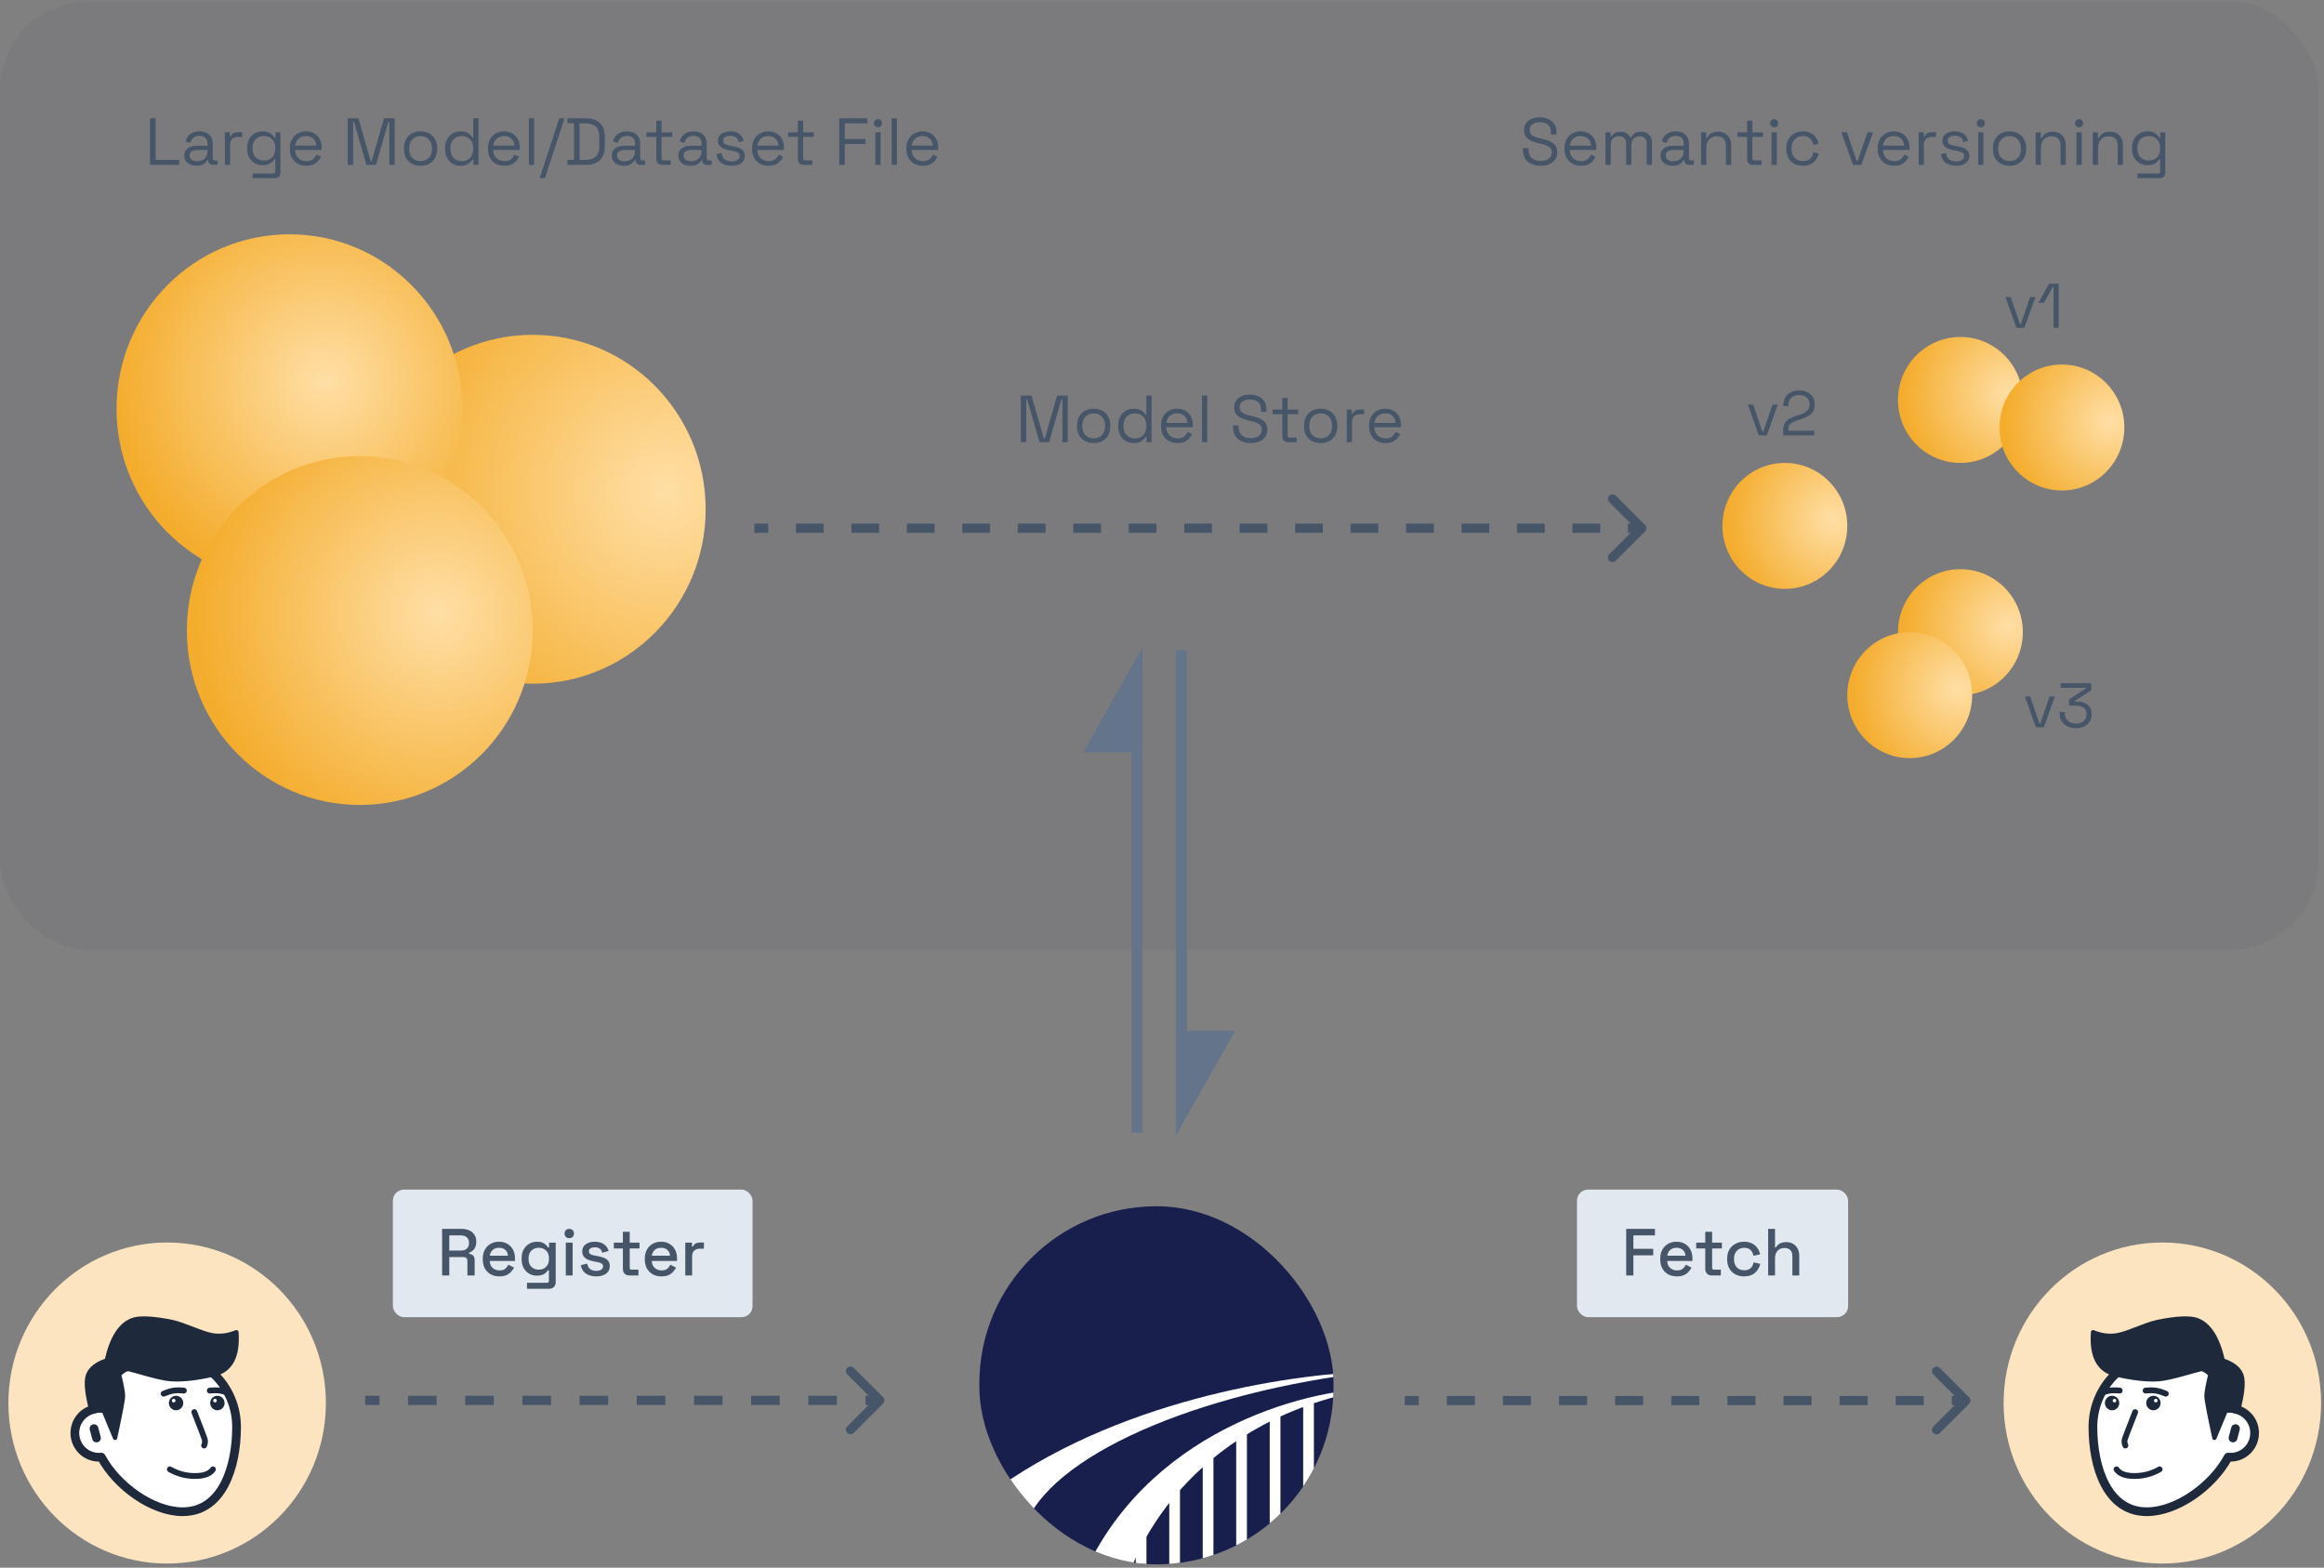 <svg width="584" height="394" viewBox="0 0 584 394" fill="none" xmlns="http://www.w3.org/2000/svg">
<rect x="0" y="0" width="584" height="394" fill="#808080" stroke="none"/>
<path d="M221.489 352.357C221.715 352.131 221.715 351.765 221.489 351.54L217.812 347.862C217.586 347.636 217.22 347.636 216.995 347.862C216.769 348.088 216.769 348.454 216.995 348.679L220.264 351.948L216.995 355.217C216.769 355.443 216.769 355.809 216.995 356.034C217.22 356.26 217.586 356.26 217.812 356.034L221.489 352.357ZM91.766 352.526L95.358 352.526L95.358 351.37L91.766 351.37L91.766 352.526ZM102.542 352.526L109.726 352.526L109.726 351.37L102.542 351.37L102.542 352.526ZM116.91 352.526L124.094 352.526L124.094 351.37L116.91 351.37L116.91 352.526ZM131.279 352.526L138.463 352.526L138.463 351.37L131.279 351.37L131.279 352.526ZM145.647 352.526L152.831 352.526L152.831 351.37L145.647 351.37L145.647 352.526ZM160.015 352.526L167.2 352.526L167.2 351.37L160.015 351.37L160.015 352.526ZM174.384 352.526L181.568 352.526L181.568 351.37L174.384 351.37L174.384 352.526ZM188.752 352.526L195.936 352.526L195.936 351.37L188.752 351.37L188.752 352.526ZM203.12 352.526L210.305 352.526L210.305 351.37L203.12 351.37L203.12 352.526ZM217.489 352.526L221.081 352.526L221.081 351.37L217.489 351.37L217.489 352.526ZM221.898 352.765C222.349 352.314 222.349 351.582 221.898 351.131L214.543 343.776C214.092 343.325 213.36 343.325 212.909 343.776C212.457 344.227 212.457 344.959 212.909 345.41L219.446 351.948L212.909 358.486C212.457 358.937 212.457 359.669 212.909 360.121C213.36 360.572 214.092 360.572 214.543 360.121L221.898 352.765ZM91.766 353.104L95.358 353.104L95.358 350.793L91.766 350.793L91.766 353.104ZM102.542 353.104L109.726 353.104L109.726 350.793L102.542 350.793L102.542 353.104ZM116.91 353.104L124.094 353.104L124.094 350.793L116.91 350.793L116.91 353.104ZM131.279 353.104L138.463 353.104L138.463 350.793L131.279 350.793L131.279 353.104ZM145.647 353.104L152.831 353.104L152.831 350.793L145.647 350.793L145.647 353.104ZM160.015 353.104L167.2 353.104L167.2 350.793L160.015 350.793L160.015 353.104ZM174.384 353.104L181.568 353.104L181.568 350.793L174.384 350.793L174.384 353.104ZM188.752 353.104L195.936 353.104L195.936 350.793L188.752 350.793L188.752 353.104ZM203.12 353.104L210.305 353.104L210.305 350.793L203.12 350.793L203.12 353.104ZM217.489 353.104L221.081 353.104L221.081 350.793L217.489 350.793L217.489 353.104Z" fill="#475569"/>
<g clip-path="url(#clip0_3361_23265)">
<rect x="246.109" y="303.165" width="88.992" height="90.004" rx="44.496" fill="#191F4D"/>
<path d="M345.403 348.934C301.526 356.111 284.843 387.162 281.987 401.77C277.402 400.433 273.188 398.405 271.617 397.37C287.523 359.829 327.463 349.279 345.403 348.934Z" fill="white"/>
<path d="M345.128 344.729C300.69 349.777 263.459 366.024 257.411 383.935C253.937 379.728 251.792 375.017 251.234 373.629C283.747 350.786 327.17 345.065 345.128 344.729Z" fill="white"/>
<line x1="286.745" y1="384.944" x2="286.745" y2="402.275" stroke="white" stroke-width="2.692"/>
<line x1="295.174" y1="373.837" x2="295.174" y2="402.779" stroke="white" stroke-width="2.692"/>
<line x1="303.581" y1="366.18" x2="303.581" y2="402.778" stroke="white" stroke-width="2.692"/>
<line x1="311.995" y1="359.872" x2="311.995" y2="401.77" stroke="white" stroke-width="2.692"/>
<line x1="320.416" y1="355.161" x2="320.416" y2="398.742" stroke="white" stroke-width="2.692"/>
<line x1="328.823" y1="352.636" x2="328.823" y2="394.787" stroke="white" stroke-width="2.692"/>
</g>
<ellipse cx="42.002" cy="352.621" rx="39.892" ry="40.346" fill="#FCE4C0"/>
<path fill-rule="evenodd" clip-rule="evenodd" d="M41.385 340.369C51.359 340.369 59.444 348.546 59.444 358.633C59.444 368.72 55.873 379.94 45.9 379.94C38.418 379.94 29.457 373.625 25.448 366.211C25.246 366.232 25.04 366.243 24.832 366.243C21.508 366.243 18.812 363.517 18.812 360.155C18.812 357.121 21.006 354.606 23.877 354.143C25.855 346.227 32.944 340.369 41.385 340.369ZM23.617 359.055L24.241 361.407L23.617 359.055Z" fill="white"/>
<path d="M23.617 359.055L24.241 361.407M41.385 340.369C51.359 340.369 59.444 348.546 59.444 358.633C59.444 368.72 55.873 379.94 45.9 379.94C38.418 379.94 29.457 373.625 25.448 366.211C25.246 366.232 25.04 366.243 24.832 366.243C21.508 366.243 18.812 363.517 18.812 360.155C18.812 357.121 21.006 354.606 23.877 354.143C25.855 346.227 32.944 340.369 41.385 340.369Z" stroke="#1E293B" stroke-width="2.192" stroke-linecap="round" stroke-linejoin="round"/>
<path d="M48.828 354.9C50.388 358.881 51.251 361.13 51.418 361.649C51.584 362.168 51.54 362.717 51.284 363.297" stroke="#1E293B" stroke-width="1.461" stroke-linecap="round" stroke-linejoin="round"/>
<path d="M42.68 369.288C44.646 370.404 46.753 370.962 49 370.962C51.248 370.962 52.752 370.404 53.515 369.288" stroke="#1E293B" stroke-width="1.461" stroke-linecap="round" stroke-linejoin="round"/>
<path fill-rule="evenodd" clip-rule="evenodd" d="M44.243 350.795C45.241 350.795 46.049 351.613 46.049 352.622C46.049 353.63 45.241 354.448 44.243 354.448C43.246 354.448 42.438 353.63 42.438 352.622C42.438 351.613 43.246 350.795 44.243 350.795ZM54.627 350.795C55.624 350.795 56.433 351.613 56.433 352.622C56.433 353.63 55.624 354.448 54.627 354.448C53.63 354.448 52.821 353.63 52.821 352.622C52.821 351.613 53.63 350.795 54.627 350.795ZM43.641 351.556C43.392 351.556 43.19 351.761 43.19 352.013C43.19 352.265 43.392 352.47 43.641 352.47C43.891 352.47 44.093 352.265 44.093 352.013C44.093 351.761 43.891 351.556 43.641 351.556ZM54.025 351.556C53.776 351.556 53.573 351.761 53.573 352.013C53.573 352.265 53.776 352.47 54.025 352.47C54.274 352.47 54.476 352.265 54.476 352.013C54.476 351.761 54.274 351.556 54.025 351.556Z" fill="#1E293B"/>
<path d="M41.117 350.269C42.097 349.867 42.938 349.612 43.641 349.505C44.343 349.398 45.197 349.395 46.203 349.496" stroke="#1E293B" stroke-width="1.461" stroke-linecap="round" stroke-linejoin="round"/>
<path d="M57.797 350.269C56.817 349.867 55.976 349.612 55.274 349.505C54.571 349.398 53.717 349.395 52.712 349.496" stroke="#1E293B" stroke-width="1.461" stroke-linecap="round" stroke-linejoin="round"/>
<path fill-rule="evenodd" clip-rule="evenodd" d="M22.983 354.511H26.066L28.917 361.373C30.239 355.252 30.9 351.745 30.9 350.852C30.9 349.96 30.573 348.153 29.917 345.433C30.985 344.437 31.805 343.993 32.378 344.099C33.589 344.324 39.836 346.366 42.813 346.61C46.852 346.942 51.91 345.866 53.897 345.361C58.006 344.317 59.841 340.806 59.401 334.829C57.385 335.653 55.425 335.92 53.521 335.631C50.664 335.198 46.422 332.921 43.115 332.241C38.494 331.29 35.2 331.175 33.539 331.705C30.372 332.717 28.136 336.124 26.829 341.927C24.315 342.76 22.757 343.98 22.154 345.586C21.551 347.193 21.827 350.168 22.983 354.511Z" fill="#1E293B" stroke="#1E293B" stroke-width="1.096" stroke-linecap="round" stroke-linejoin="round"/>
<rect x="98.727" y="298.983" width="90.382" height="32.058" rx="2.788" fill="#E2E8F0"/>
<path d="M111.096 320.559V308.851H116.013C116.738 308.851 117.374 308.979 117.92 309.235C118.478 309.481 118.907 309.837 119.208 310.306C119.52 310.774 119.676 311.332 119.676 311.978V312.162C119.676 312.898 119.498 313.489 119.141 313.935C118.795 314.37 118.372 314.677 117.87 314.855V315.123C118.294 315.145 118.634 315.29 118.89 315.558C119.147 315.814 119.275 316.188 119.275 316.678V320.559H117.452V316.929C117.452 316.628 117.374 316.388 117.218 316.21C117.061 316.031 116.811 315.942 116.465 315.942H112.902V320.559H111.096ZM112.902 314.303H115.813C116.459 314.303 116.961 314.141 117.318 313.818C117.675 313.484 117.853 313.032 117.853 312.463V312.33C117.853 311.761 117.675 311.315 117.318 310.991C116.972 310.657 116.471 310.49 115.813 310.49H112.902V314.303ZM125.494 320.793C124.658 320.793 123.927 320.62 123.303 320.274C122.679 319.917 122.188 319.421 121.831 318.786C121.486 318.139 121.313 317.392 121.313 316.544V316.344C121.313 315.485 121.486 314.738 121.831 314.102C122.177 313.456 122.656 312.96 123.27 312.614C123.894 312.257 124.613 312.079 125.427 312.079C126.219 312.079 126.91 312.257 127.501 312.614C128.103 312.96 128.572 313.445 128.906 314.069C129.241 314.693 129.408 315.424 129.408 316.26V316.912H123.069C123.091 317.637 123.331 318.217 123.788 318.652C124.256 319.076 124.836 319.287 125.528 319.287C126.174 319.287 126.659 319.142 126.983 318.853C127.317 318.563 127.574 318.228 127.752 317.849L129.174 318.585C129.018 318.897 128.789 319.226 128.488 319.572C128.198 319.917 127.813 320.207 127.334 320.442C126.854 320.676 126.241 320.793 125.494 320.793ZM123.086 315.591H127.652C127.607 314.967 127.384 314.482 126.983 314.136C126.581 313.779 126.057 313.601 125.41 313.601C124.764 313.601 124.234 313.779 123.822 314.136C123.42 314.482 123.175 314.967 123.086 315.591ZM131.08 316.478V316.227C131.08 315.357 131.253 314.615 131.599 314.002C131.956 313.389 132.424 312.915 133.004 312.58C133.584 312.246 134.219 312.079 134.91 312.079C135.713 312.079 136.327 312.229 136.75 312.53C137.185 312.831 137.503 313.155 137.704 313.5H137.971V312.313H139.644V322.248C139.644 322.75 139.493 323.151 139.192 323.452C138.902 323.753 138.501 323.904 137.988 323.904H132.435V322.398H137.453C137.776 322.398 137.938 322.231 137.938 321.897V319.271H137.67C137.548 319.471 137.375 319.678 137.152 319.89C136.929 320.101 136.633 320.274 136.265 320.408C135.908 320.542 135.457 320.609 134.91 320.609C134.219 320.609 133.578 320.447 132.987 320.124C132.407 319.789 131.944 319.315 131.599 318.702C131.253 318.078 131.08 317.336 131.08 316.478ZM135.379 319.103C136.126 319.103 136.739 318.869 137.219 318.401C137.709 317.921 137.955 317.264 137.955 316.427V316.277C137.955 315.418 137.715 314.76 137.235 314.303C136.756 313.835 136.137 313.601 135.379 313.601C134.643 313.601 134.03 313.835 133.539 314.303C133.059 314.76 132.82 315.418 132.82 316.277V316.427C132.82 317.264 133.059 317.921 133.539 318.401C134.03 318.869 134.643 319.103 135.379 319.103ZM142.18 320.559V312.313H143.903V320.559H142.18ZM143.05 311.192C142.715 311.192 142.431 311.086 142.197 310.874C141.974 310.651 141.862 310.367 141.862 310.021C141.862 309.676 141.974 309.397 142.197 309.185C142.431 308.962 142.715 308.851 143.05 308.851C143.396 308.851 143.68 308.962 143.903 309.185C144.126 309.397 144.238 309.676 144.238 310.021C144.238 310.367 144.126 310.651 143.903 310.874C143.68 311.086 143.396 311.192 143.05 311.192ZM149.838 320.793C148.79 320.793 147.92 320.559 147.229 320.09C146.538 319.622 146.114 318.914 145.958 317.966L147.564 317.581C147.653 318.039 147.803 318.401 148.015 318.669C148.227 318.936 148.489 319.126 148.801 319.237C149.125 319.349 149.47 319.405 149.838 319.405C150.385 319.405 150.803 319.299 151.093 319.087C151.394 318.875 151.544 318.602 151.544 318.267C151.544 317.933 151.405 317.687 151.126 317.531C150.847 317.375 150.435 317.247 149.888 317.147L149.32 317.046C148.762 316.946 148.255 316.801 147.798 316.611C147.341 316.422 146.978 316.16 146.711 315.825C146.443 315.491 146.309 315.061 146.309 314.537C146.309 313.757 146.599 313.155 147.179 312.731C147.759 312.296 148.528 312.079 149.487 312.079C150.413 312.079 151.171 312.29 151.762 312.714C152.364 313.127 152.754 313.69 152.933 314.404L151.327 314.855C151.227 314.353 151.015 314.002 150.691 313.801C150.368 313.59 149.967 313.484 149.487 313.484C149.019 313.484 148.651 313.573 148.383 313.751C148.116 313.918 147.982 314.158 147.982 314.47C147.982 314.805 148.11 315.05 148.366 315.206C148.634 315.362 148.991 315.48 149.437 315.558L150.022 315.658C150.613 315.758 151.154 315.898 151.645 316.076C152.135 316.254 152.52 316.511 152.799 316.845C153.089 317.18 153.234 317.626 153.234 318.184C153.234 319.009 152.927 319.65 152.314 320.107C151.7 320.564 150.875 320.793 149.838 320.793ZM158.162 320.559C157.66 320.559 157.259 320.408 156.958 320.107C156.668 319.806 156.523 319.405 156.523 318.903V313.768H154.248V312.313H156.523V309.586H158.245V312.313H160.704V313.768H158.245V318.602C158.245 318.936 158.402 319.103 158.714 319.103H160.437V320.559H158.162ZM166.214 320.793C165.378 320.793 164.647 320.62 164.023 320.274C163.399 319.917 162.908 319.421 162.551 318.786C162.206 318.139 162.033 317.392 162.033 316.544V316.344C162.033 315.485 162.206 314.738 162.551 314.102C162.897 313.456 163.376 312.96 163.99 312.614C164.614 312.257 165.333 312.079 166.147 312.079C166.939 312.079 167.63 312.257 168.221 312.614C168.823 312.96 169.292 313.445 169.626 314.069C169.961 314.693 170.128 315.424 170.128 316.26V316.912H163.789C163.811 317.637 164.051 318.217 164.508 318.652C164.976 319.076 165.556 319.287 166.248 319.287C166.894 319.287 167.379 319.142 167.703 318.853C168.037 318.563 168.294 318.228 168.472 317.849L169.894 318.585C169.738 318.897 169.509 319.226 169.208 319.572C168.918 319.917 168.533 320.207 168.054 320.442C167.574 320.676 166.961 320.793 166.214 320.793ZM163.806 315.591H168.372C168.327 314.967 168.104 314.482 167.703 314.136C167.301 313.779 166.777 313.601 166.131 313.601C165.484 313.601 164.954 313.779 164.542 314.136C164.14 314.482 163.895 314.967 163.806 315.591ZM172.202 320.559V312.313H173.891V313.283H174.159C174.292 312.937 174.504 312.686 174.794 312.53C175.095 312.363 175.463 312.279 175.898 312.279H176.885V313.835H175.831C175.274 313.835 174.816 313.991 174.46 314.303C174.103 314.604 173.924 315.073 173.924 315.708V320.559H172.202Z" fill="#475569"/>
<rect x="396.281" y="298.983" width="68.134" height="32.058" rx="2.788" fill="#E2E8F0"/>
<path d="M408.651 320.559V308.851H415.876V310.49H410.457V313.868H415.441V315.507H410.457V320.559H408.651ZM421.383 320.793C420.546 320.793 419.816 320.62 419.192 320.274C418.567 319.917 418.077 319.421 417.72 318.786C417.374 318.139 417.201 317.392 417.201 316.544V316.344C417.201 315.485 417.374 314.738 417.72 314.102C418.065 313.456 418.545 312.96 419.158 312.614C419.783 312.257 420.502 312.079 421.316 312.079C422.108 312.079 422.799 312.257 423.39 312.614C423.992 312.96 424.46 313.445 424.795 314.069C425.129 314.693 425.297 315.424 425.297 316.26V316.912H418.958C418.98 317.637 419.22 318.217 419.677 318.652C420.145 319.076 420.725 319.287 421.416 319.287C422.063 319.287 422.548 319.142 422.871 318.853C423.206 318.563 423.462 318.228 423.641 317.849L425.062 318.585C424.906 318.897 424.678 319.226 424.377 319.572C424.087 319.917 423.702 320.207 423.223 320.442C422.743 320.676 422.13 320.793 421.383 320.793ZM418.974 315.591H423.54C423.496 314.967 423.273 314.482 422.871 314.136C422.47 313.779 421.946 313.601 421.299 313.601C420.652 313.601 420.123 313.779 419.71 314.136C419.309 314.482 419.063 314.967 418.974 315.591ZM430.154 320.559C429.652 320.559 429.251 320.408 428.95 320.107C428.66 319.806 428.515 319.405 428.515 318.903V313.768H426.24V312.313H428.515V309.586H430.238V312.313H432.697V313.768H430.238V318.602C430.238 318.936 430.394 319.103 430.706 319.103H432.429V320.559H430.154ZM438.257 320.793C437.465 320.793 436.746 320.625 436.099 320.291C435.463 319.956 434.956 319.471 434.577 318.836C434.209 318.2 434.025 317.436 434.025 316.544V316.327C434.025 315.435 434.209 314.677 434.577 314.052C434.956 313.417 435.463 312.932 436.099 312.597C436.746 312.251 437.465 312.079 438.257 312.079C439.048 312.079 439.723 312.224 440.281 312.514C440.838 312.803 441.284 313.188 441.619 313.668C441.964 314.147 442.187 314.677 442.288 315.257L440.615 315.608C440.559 315.24 440.442 314.905 440.264 314.604C440.085 314.303 439.834 314.063 439.511 313.885C439.188 313.707 438.781 313.617 438.29 313.617C437.811 313.617 437.376 313.729 436.986 313.952C436.606 314.164 436.305 314.476 436.082 314.889C435.859 315.29 435.748 315.781 435.748 316.36V316.511C435.748 317.091 435.859 317.587 436.082 318C436.305 318.412 436.606 318.724 436.986 318.936C437.376 319.148 437.811 319.254 438.29 319.254C439.015 319.254 439.567 319.07 439.946 318.702C440.325 318.323 440.565 317.843 440.665 317.264L442.338 317.648C442.204 318.217 441.964 318.741 441.619 319.221C441.284 319.7 440.838 320.085 440.281 320.375C439.723 320.653 439.048 320.793 438.257 320.793ZM444.325 320.559V308.851H446.047V313.484H446.315C446.427 313.272 446.583 313.065 446.783 312.865C446.995 312.664 447.268 312.502 447.603 312.38C447.949 312.246 448.384 312.179 448.908 312.179C449.532 312.179 450.084 312.318 450.563 312.597C451.054 312.876 451.439 313.272 451.718 313.785C451.996 314.286 452.136 314.894 452.136 315.608V320.559H450.413V315.742C450.413 315.028 450.235 314.504 449.878 314.169C449.521 313.824 449.03 313.651 448.406 313.651C447.692 313.651 447.118 313.885 446.683 314.353C446.259 314.822 446.047 315.502 446.047 316.394V320.559H444.325Z" fill="#475569"/>
<path d="M494.409 352.409C494.634 352.183 494.634 351.817 494.409 351.591L490.731 347.914C490.505 347.688 490.14 347.688 489.914 347.914C489.688 348.14 489.688 348.505 489.914 348.731L493.183 352L489.914 355.269C489.688 355.495 489.688 355.86 489.914 356.086C490.14 356.312 490.505 356.312 490.731 356.086L494.409 352.409ZM353 352.578L356.525 352.578L356.525 351.422L353 351.422L353 352.578ZM363.575 352.578L370.625 352.578L370.625 351.422L363.575 351.422L363.575 352.578ZM377.675 352.578L384.725 352.578L384.725 351.422L377.675 351.422L377.675 352.578ZM391.775 352.578L398.825 352.578L398.825 351.422L391.775 351.422L391.775 352.578ZM405.875 352.578L412.925 352.578L412.925 351.422L405.875 351.422L405.875 352.578ZM419.975 352.578L427.025 352.578L427.025 351.422L419.975 351.422L419.975 352.578ZM434.075 352.578L441.125 352.578L441.125 351.422L434.075 351.422L434.075 352.578ZM448.175 352.578L455.225 352.578L455.225 351.422L448.175 351.422L448.175 352.578ZM462.275 352.578L469.325 352.578L469.325 351.422L462.275 351.422L462.275 352.578ZM476.375 352.578L483.425 352.578L483.425 351.422L476.375 351.422L476.375 352.578ZM490.475 352.578L494 352.578L494 351.422L490.475 351.422L490.475 352.578ZM494.817 352.817C495.269 352.366 495.269 351.634 494.817 351.183L487.462 343.828C487.011 343.376 486.279 343.376 485.828 343.828C485.376 344.279 485.376 345.011 485.828 345.462L492.366 352L485.828 358.538C485.376 358.989 485.376 359.721 485.828 360.172C486.279 360.624 487.011 360.624 487.462 360.172L494.817 352.817ZM353 353.156L356.525 353.156L356.525 350.844L353 350.844L353 353.156ZM363.575 353.156L370.625 353.156L370.625 350.844L363.575 350.844L363.575 353.156ZM377.675 353.156L384.725 353.156L384.725 350.844L377.675 350.844L377.675 353.156ZM391.775 353.156L398.825 353.156L398.825 350.844L391.775 350.844L391.775 353.156ZM405.875 353.156L412.925 353.156L412.925 350.844L405.875 350.844L405.875 353.156ZM419.975 353.156L427.025 353.156L427.025 350.844L419.975 350.844L419.975 353.156ZM434.075 353.156L441.125 353.156L441.125 350.844L434.075 350.844L434.075 353.156ZM448.175 353.156L455.225 353.156L455.225 350.844L448.175 350.844L448.175 353.156ZM462.275 353.156L469.325 353.156L469.325 350.844L462.275 350.844L462.275 353.156ZM476.375 353.156L483.425 353.156L483.425 350.844L476.375 350.844L476.375 353.156ZM490.475 353.156L494 353.156L494 350.844L490.475 350.844L490.475 353.156Z" fill="#475569"/>
<ellipse cx="39.892" cy="40.346" rx="39.892" ry="40.346" transform="matrix(-1 0 0 1 583.273 312.275)" fill="#FCE4C0"/>
<path fill-rule="evenodd" clip-rule="evenodd" d="M543.99 340.369C534.016 340.369 525.931 348.546 525.931 358.632C525.931 368.719 529.502 379.94 539.475 379.94C546.957 379.94 555.917 373.625 559.927 366.211C560.129 366.232 560.335 366.242 560.543 366.242C563.868 366.242 566.562 363.517 566.562 360.154C566.562 357.121 564.369 354.605 561.498 354.143C559.52 346.227 552.431 340.369 543.99 340.369ZM561.758 359.054L561.134 361.406L561.758 359.054Z" fill="white"/>
<path d="M561.758 359.054L561.134 361.406M543.99 340.369C534.016 340.369 525.931 348.546 525.931 358.632C525.931 368.719 529.502 379.94 539.475 379.94C546.957 379.94 555.917 373.625 559.927 366.211C560.129 366.232 560.335 366.242 560.543 366.242C563.868 366.242 566.562 363.517 566.562 360.154C566.562 357.121 564.369 354.605 561.498 354.143C559.52 346.227 552.431 340.369 543.99 340.369Z" stroke="#1E293B" stroke-width="2.192" stroke-linecap="round" stroke-linejoin="round"/>
<path d="M536.547 354.9C534.987 358.88 534.124 361.13 533.957 361.648C533.791 362.167 533.835 362.716 534.091 363.296" stroke="#1E293B" stroke-width="1.461" stroke-linecap="round" stroke-linejoin="round"/>
<path d="M542.695 369.288C540.729 370.404 538.622 370.962 536.375 370.962C534.127 370.962 532.623 370.404 531.86 369.288" stroke="#1E293B" stroke-width="1.461" stroke-linecap="round" stroke-linejoin="round"/>
<path fill-rule="evenodd" clip-rule="evenodd" d="M541.132 350.795C540.134 350.795 539.326 351.613 539.326 352.621C539.326 353.63 540.134 354.448 541.132 354.448C542.129 354.448 542.938 353.63 542.938 352.621C542.938 351.613 542.129 350.795 541.132 350.795ZM530.748 350.795C529.751 350.795 528.942 351.613 528.942 352.621C528.942 353.63 529.751 354.448 530.748 354.448C531.746 354.448 532.554 353.63 532.554 352.621C532.554 351.613 531.746 350.795 530.748 350.795ZM541.734 351.556C541.983 351.556 542.185 351.76 542.185 352.012C542.185 352.265 541.983 352.469 541.734 352.469C541.484 352.469 541.282 352.265 541.282 352.012C541.282 351.76 541.484 351.556 541.734 351.556ZM531.35 351.556C531.599 351.556 531.802 351.76 531.802 352.012C531.802 352.265 531.599 352.469 531.35 352.469C531.101 352.469 530.899 352.265 530.899 352.012C530.899 351.76 531.101 351.556 531.35 351.556Z" fill="#1E293B"/>
<path d="M544.258 350.269C543.278 349.866 542.437 349.611 541.735 349.504C541.032 349.398 540.178 349.394 539.173 349.495" stroke="#1E293B" stroke-width="1.461" stroke-linecap="round" stroke-linejoin="round"/>
<path d="M527.578 350.269C528.558 349.866 529.399 349.611 530.101 349.504C530.804 349.398 531.658 349.394 532.663 349.495" stroke="#1E293B" stroke-width="1.461" stroke-linecap="round" stroke-linejoin="round"/>
<path fill-rule="evenodd" clip-rule="evenodd" d="M562.392 354.511H559.309L556.458 361.373C555.136 355.251 554.475 351.744 554.475 350.852C554.475 349.959 554.802 348.153 555.458 345.432C554.39 344.437 553.57 343.992 552.997 344.099C551.786 344.324 545.539 346.365 542.562 346.61C538.523 346.941 533.465 345.865 531.478 345.36C527.369 344.316 525.534 340.806 525.974 334.829C527.99 335.652 529.95 335.919 531.854 335.631C534.711 335.198 538.953 332.921 542.26 332.24C546.881 331.29 550.175 331.174 551.836 331.705C555.003 332.716 557.239 336.124 558.546 341.926C561.06 342.759 562.618 343.979 563.221 345.586C563.824 347.192 563.548 350.167 562.392 354.511Z" fill="#1E293B" stroke="#1E293B" stroke-width="1.096" stroke-linecap="round" stroke-linejoin="round"/>
<rect y="0.345" width="582.614" height="238.342" rx="22.301" fill="#191F4D" fill-opacity="0.05"/>
<path d="M37.696 41.434V29.726H39.101V40.162H45.022V41.434H37.696ZM49.386 41.668C48.817 41.668 48.299 41.567 47.83 41.367C47.362 41.166 46.994 40.876 46.727 40.497C46.459 40.118 46.325 39.655 46.325 39.109C46.325 38.551 46.459 38.094 46.727 37.737C46.994 37.369 47.362 37.096 47.83 36.918C48.299 36.728 48.823 36.633 49.403 36.633H52.162V36.031C52.162 35.451 51.99 34.994 51.644 34.66C51.309 34.325 50.808 34.158 50.139 34.158C49.481 34.158 48.968 34.32 48.6 34.643C48.232 34.955 47.981 35.379 47.847 35.914L46.609 35.513C46.743 35.056 46.955 34.643 47.245 34.275C47.535 33.896 47.92 33.595 48.399 33.372C48.89 33.138 49.475 33.02 50.155 33.02C51.203 33.02 52.017 33.294 52.597 33.84C53.177 34.375 53.467 35.134 53.467 36.115V39.811C53.467 40.146 53.623 40.313 53.935 40.313H54.688V41.434H53.534C53.166 41.434 52.87 41.333 52.648 41.133C52.425 40.921 52.313 40.642 52.313 40.296V40.213H52.112C51.99 40.425 51.822 40.648 51.611 40.882C51.41 41.105 51.131 41.289 50.774 41.434C50.417 41.59 49.955 41.668 49.386 41.668ZM49.536 40.53C50.317 40.53 50.947 40.302 51.426 39.845C51.917 39.376 52.162 38.724 52.162 37.888V37.704H49.453C48.929 37.704 48.494 37.821 48.148 38.055C47.814 38.278 47.647 38.618 47.647 39.075C47.647 39.532 47.819 39.889 48.165 40.146C48.522 40.402 48.979 40.53 49.536 40.53ZM56.498 41.434V33.255H57.785V34.258H58.02C58.165 33.901 58.388 33.639 58.689 33.472C58.99 33.305 59.386 33.221 59.876 33.221H60.846V34.425H59.793C59.202 34.425 58.722 34.593 58.354 34.927C57.997 35.251 57.819 35.758 57.819 36.449V41.434H56.498ZM62.107 37.386V37.152C62.107 36.293 62.28 35.557 62.626 34.944C62.971 34.331 63.44 33.857 64.031 33.522C64.621 33.188 65.268 33.02 65.971 33.02C66.829 33.02 67.487 33.188 67.944 33.522C68.413 33.846 68.758 34.208 68.981 34.609H69.216V33.255H70.47V43.34C70.47 43.786 70.347 44.138 70.102 44.394C69.857 44.651 69.5 44.779 69.031 44.779H63.479V43.608H68.68C69.015 43.608 69.182 43.441 69.182 43.106V39.995H68.948C68.814 40.24 68.624 40.48 68.379 40.714C68.134 40.949 67.816 41.144 67.426 41.3C67.036 41.445 66.55 41.517 65.971 41.517C65.268 41.517 64.621 41.35 64.031 41.015C63.44 40.681 62.971 40.207 62.626 39.594C62.28 38.969 62.107 38.233 62.107 37.386ZM66.322 40.346C67.169 40.346 67.855 40.079 68.379 39.544C68.914 39.008 69.182 38.272 69.182 37.336V37.202C69.182 36.254 68.914 35.518 68.379 34.994C67.855 34.459 67.169 34.191 66.322 34.191C65.486 34.191 64.794 34.459 64.248 34.994C63.713 35.518 63.445 36.254 63.445 37.202V37.336C63.445 38.272 63.713 39.008 64.248 39.544C64.794 40.079 65.486 40.346 66.322 40.346ZM76.986 41.668C76.161 41.668 75.436 41.495 74.812 41.149C74.188 40.792 73.703 40.296 73.357 39.661C73.011 39.025 72.838 38.289 72.838 37.453V37.252C72.838 36.405 73.011 35.663 73.357 35.028C73.703 34.392 74.182 33.901 74.795 33.556C75.409 33.199 76.111 33.02 76.903 33.02C77.672 33.02 78.352 33.188 78.943 33.522C79.534 33.846 79.997 34.314 80.332 34.927C80.666 35.541 80.833 36.26 80.833 37.085V37.687H74.16C74.193 38.568 74.477 39.259 75.013 39.761C75.548 40.252 76.217 40.497 77.02 40.497C77.722 40.497 78.263 40.335 78.642 40.012C79.021 39.688 79.311 39.304 79.512 38.858L80.649 39.41C80.482 39.755 80.248 40.101 79.947 40.447C79.657 40.792 79.272 41.082 78.793 41.316C78.324 41.551 77.722 41.668 76.986 41.668ZM74.176 36.6H79.495C79.451 35.842 79.189 35.251 78.709 34.827C78.241 34.403 77.639 34.191 76.903 34.191C76.156 34.191 75.542 34.403 75.063 34.827C74.583 35.251 74.288 35.842 74.176 36.6ZM87.384 41.434V29.726H90.06L93.171 40.547H93.388L96.499 29.726H99.175V41.434H97.82V30.645H97.586L94.492 41.434H92.067L88.972 30.645H88.738V41.434H87.384ZM105.685 41.668C104.86 41.668 104.13 41.495 103.494 41.149C102.87 40.804 102.379 40.319 102.023 39.694C101.677 39.059 101.504 38.312 101.504 37.453V37.235C101.504 36.388 101.677 35.647 102.023 35.011C102.379 34.375 102.87 33.885 103.494 33.539C104.13 33.193 104.86 33.02 105.685 33.02C106.511 33.02 107.235 33.193 107.86 33.539C108.495 33.885 108.986 34.375 109.332 35.011C109.689 35.647 109.867 36.388 109.867 37.235V37.453C109.867 38.312 109.689 39.059 109.332 39.694C108.986 40.319 108.495 40.804 107.86 41.149C107.235 41.495 106.511 41.668 105.685 41.668ZM105.685 40.48C106.555 40.48 107.247 40.207 107.759 39.661C108.284 39.103 108.546 38.356 108.546 37.419V37.269C108.546 36.332 108.284 35.591 107.759 35.044C107.247 34.487 106.555 34.208 105.685 34.208C104.827 34.208 104.136 34.487 103.611 35.044C103.087 35.591 102.825 36.332 102.825 37.269V37.419C102.825 38.356 103.087 39.103 103.611 39.661C104.136 40.207 104.827 40.48 105.685 40.48ZM115.707 41.668C115.004 41.668 114.358 41.501 113.767 41.166C113.176 40.831 112.707 40.346 112.362 39.711C112.016 39.075 111.843 38.323 111.843 37.453V37.235C111.843 36.366 112.016 35.619 112.362 34.994C112.707 34.359 113.17 33.874 113.75 33.539C114.341 33.193 114.993 33.02 115.707 33.02C116.276 33.02 116.755 33.099 117.145 33.255C117.547 33.4 117.87 33.589 118.115 33.823C118.361 34.046 118.55 34.286 118.684 34.543H118.918V29.726H120.24V41.434H118.952V40.079H118.718C118.495 40.491 118.149 40.859 117.681 41.183C117.212 41.506 116.554 41.668 115.707 41.668ZM116.058 40.497C116.906 40.497 117.591 40.229 118.115 39.694C118.651 39.148 118.918 38.389 118.918 37.419V37.269C118.918 36.299 118.651 35.546 118.115 35.011C117.591 34.465 116.906 34.191 116.058 34.191C115.222 34.191 114.531 34.465 113.984 35.011C113.449 35.546 113.181 36.299 113.181 37.269V37.419C113.181 38.389 113.449 39.148 113.984 39.694C114.531 40.229 115.222 40.497 116.058 40.497ZM126.755 41.668C125.93 41.668 125.205 41.495 124.581 41.149C123.956 40.792 123.471 40.296 123.126 39.661C122.78 39.025 122.607 38.289 122.607 37.453V37.252C122.607 36.405 122.78 35.663 123.126 35.028C123.471 34.392 123.951 33.901 124.564 33.556C125.177 33.199 125.88 33.02 126.672 33.02C127.441 33.02 128.121 33.188 128.712 33.522C129.303 33.846 129.766 34.314 130.1 34.927C130.435 35.541 130.602 36.26 130.602 37.085V37.687H123.929C123.962 38.568 124.246 39.259 124.782 39.761C125.317 40.252 125.986 40.497 126.789 40.497C127.491 40.497 128.032 40.335 128.411 40.012C128.79 39.688 129.08 39.304 129.281 38.858L130.418 39.41C130.251 39.755 130.017 40.101 129.716 40.447C129.426 40.792 129.041 41.082 128.562 41.316C128.093 41.551 127.491 41.668 126.755 41.668ZM123.945 36.6H129.264C129.219 35.842 128.957 35.251 128.478 34.827C128.01 34.403 127.408 34.191 126.672 34.191C125.925 34.191 125.311 34.403 124.832 34.827C124.352 35.251 124.057 35.842 123.945 36.6ZM132.907 41.434V29.726H134.228V41.434H132.907ZM135.618 44.779L140.536 29.726H141.857L136.94 44.779H135.618ZM142.595 41.434V40.179H144.234V30.98H142.595V29.726H147.161C148.7 29.726 149.887 30.116 150.724 30.896C151.571 31.677 151.995 32.876 151.995 34.492V36.667C151.995 38.295 151.571 39.499 150.724 40.279C149.887 41.049 148.7 41.434 147.161 41.434H142.595ZM145.639 40.162H147.161C148.299 40.162 149.157 39.884 149.737 39.326C150.317 38.769 150.607 37.904 150.607 36.734V34.442C150.607 33.249 150.317 32.379 149.737 31.833C149.157 31.287 148.299 31.013 147.161 31.013H145.639V40.162ZM156.797 41.668C156.228 41.668 155.709 41.567 155.241 41.367C154.773 41.166 154.405 40.876 154.137 40.497C153.87 40.118 153.736 39.655 153.736 39.109C153.736 38.551 153.87 38.094 154.137 37.737C154.405 37.369 154.773 37.096 155.241 36.918C155.709 36.728 156.234 36.633 156.813 36.633H159.573V36.031C159.573 35.451 159.4 34.994 159.055 34.66C158.72 34.325 158.218 34.158 157.549 34.158C156.891 34.158 156.378 34.32 156.011 34.643C155.643 34.955 155.392 35.379 155.258 35.914L154.02 35.513C154.154 35.056 154.366 34.643 154.656 34.275C154.946 33.896 155.33 33.595 155.81 33.372C156.3 33.138 156.886 33.02 157.566 33.02C158.614 33.02 159.428 33.294 160.008 33.84C160.588 34.375 160.878 35.134 160.878 36.115V39.811C160.878 40.146 161.034 40.313 161.346 40.313H162.099V41.434H160.945C160.577 41.434 160.281 41.333 160.058 41.133C159.835 40.921 159.724 40.642 159.724 40.296V40.213H159.523C159.4 40.425 159.233 40.648 159.021 40.882C158.82 41.105 158.542 41.289 158.185 41.434C157.828 41.59 157.365 41.668 156.797 41.668ZM156.947 40.53C157.728 40.53 158.358 40.302 158.837 39.845C159.328 39.376 159.573 38.724 159.573 37.888V37.704H156.864C156.339 37.704 155.905 37.821 155.559 38.055C155.224 38.278 155.057 38.618 155.057 39.075C155.057 39.532 155.23 39.889 155.576 40.146C155.932 40.402 156.39 40.53 156.947 40.53ZM166.38 41.434C165.912 41.434 165.549 41.305 165.293 41.049C165.047 40.792 164.925 40.441 164.925 39.995V34.409H162.466V33.255H164.925V30.344H166.246V33.255H168.922V34.409H166.246V39.794C166.246 40.129 166.408 40.296 166.731 40.296H168.554V41.434H166.38ZM173.522 41.668C172.954 41.668 172.435 41.567 171.967 41.367C171.499 41.166 171.131 40.876 170.863 40.497C170.595 40.118 170.462 39.655 170.462 39.109C170.462 38.551 170.595 38.094 170.863 37.737C171.131 37.369 171.499 37.096 171.967 36.918C172.435 36.728 172.959 36.633 173.539 36.633H176.299V36.031C176.299 35.451 176.126 34.994 175.78 34.66C175.446 34.325 174.944 34.158 174.275 34.158C173.617 34.158 173.104 34.32 172.736 34.643C172.368 34.955 172.117 35.379 171.984 35.914L170.746 35.513C170.88 35.056 171.092 34.643 171.381 34.275C171.671 33.896 172.056 33.595 172.536 33.372C173.026 33.138 173.612 33.02 174.292 33.02C175.34 33.02 176.154 33.294 176.734 33.84C177.314 34.375 177.603 35.134 177.603 36.115V39.811C177.603 40.146 177.76 40.313 178.072 40.313H178.824V41.434H177.67C177.302 41.434 177.007 41.333 176.784 41.133C176.561 40.921 176.449 40.642 176.449 40.296V40.213H176.249C176.126 40.425 175.959 40.648 175.747 40.882C175.546 41.105 175.267 41.289 174.911 41.434C174.554 41.59 174.091 41.668 173.522 41.668ZM173.673 40.53C174.453 40.53 175.083 40.302 175.563 39.845C176.054 39.376 176.299 38.724 176.299 37.888V37.704H173.589C173.065 37.704 172.63 37.821 172.285 38.055C171.95 38.278 171.783 38.618 171.783 39.075C171.783 39.532 171.956 39.889 172.301 40.146C172.658 40.402 173.115 40.53 173.673 40.53ZM183.864 41.668C182.849 41.668 181.99 41.434 181.288 40.965C180.597 40.497 180.178 39.755 180.034 38.741L181.288 38.456C181.377 38.992 181.544 39.415 181.79 39.728C182.035 40.029 182.336 40.246 182.693 40.38C183.061 40.502 183.451 40.564 183.864 40.564C184.477 40.564 184.962 40.441 185.319 40.196C185.676 39.951 185.854 39.622 185.854 39.209C185.854 38.785 185.681 38.49 185.336 38.323C185.001 38.144 184.538 37.999 183.947 37.888L183.262 37.771C182.738 37.681 182.258 37.542 181.823 37.352C181.388 37.163 181.043 36.907 180.786 36.583C180.53 36.26 180.402 35.853 180.402 35.362C180.402 34.626 180.686 34.052 181.255 33.639C181.823 33.227 182.576 33.02 183.512 33.02C184.438 33.02 185.185 33.232 185.754 33.656C186.334 34.069 186.707 34.654 186.874 35.412L185.637 35.73C185.536 35.139 185.297 34.727 184.917 34.492C184.538 34.247 184.07 34.124 183.512 34.124C182.955 34.124 182.515 34.23 182.191 34.442C181.868 34.643 181.706 34.944 181.706 35.345C181.706 35.736 181.857 36.026 182.158 36.215C182.47 36.394 182.882 36.527 183.395 36.617L184.081 36.734C184.661 36.834 185.179 36.973 185.637 37.152C186.105 37.319 186.473 37.564 186.741 37.888C187.019 38.211 187.159 38.635 187.159 39.159C187.159 39.962 186.858 40.581 186.256 41.015C185.665 41.45 184.867 41.668 183.864 41.668ZM193.136 41.668C192.31 41.668 191.586 41.495 190.961 41.149C190.337 40.792 189.852 40.296 189.506 39.661C189.16 39.025 188.988 38.289 188.988 37.453V37.252C188.988 36.405 189.16 35.663 189.506 35.028C189.852 34.392 190.331 33.901 190.944 33.556C191.558 33.199 192.26 33.02 193.052 33.02C193.821 33.02 194.501 33.188 195.092 33.522C195.683 33.846 196.146 34.314 196.481 34.927C196.815 35.541 196.982 36.26 196.982 37.085V37.687H190.309C190.342 38.568 190.627 39.259 191.162 39.761C191.697 40.252 192.366 40.497 193.169 40.497C193.871 40.497 194.412 40.335 194.791 40.012C195.171 39.688 195.46 39.304 195.661 38.858L196.798 39.41C196.631 39.755 196.397 40.101 196.096 40.447C195.806 40.792 195.421 41.082 194.942 41.316C194.474 41.551 193.871 41.668 193.136 41.668ZM190.326 36.6H195.644C195.6 35.842 195.338 35.251 194.858 34.827C194.39 34.403 193.788 34.191 193.052 34.191C192.305 34.191 191.692 34.403 191.212 34.827C190.733 35.251 190.437 35.842 190.326 36.6ZM201.955 41.434C201.487 41.434 201.124 41.305 200.868 41.049C200.622 40.792 200.5 40.441 200.5 39.995V34.409H198.041V33.255H200.5V30.344H201.821V33.255H204.497V34.409H201.821V39.794C201.821 40.129 201.983 40.296 202.306 40.296H204.129V41.434H201.955ZM210.883 41.434V29.726H217.958V30.997H212.288V34.927H217.506V36.198H212.288V41.434H210.883ZM219.966 41.434V33.255H221.287V41.434H219.966ZM220.635 31.983C220.345 31.983 220.1 31.889 219.899 31.699C219.709 31.51 219.615 31.27 219.615 30.98C219.615 30.679 219.709 30.434 219.899 30.244C220.1 30.055 220.345 29.96 220.635 29.96C220.925 29.96 221.164 30.055 221.354 30.244C221.544 30.434 221.638 30.679 221.638 30.98C221.638 31.27 221.544 31.51 221.354 31.699C221.164 31.889 220.925 31.983 220.635 31.983ZM224.066 41.434V29.726H225.387V41.434H224.066ZM231.912 41.668C231.087 41.668 230.362 41.495 229.738 41.149C229.113 40.792 228.628 40.296 228.282 39.661C227.937 39.025 227.764 38.289 227.764 37.453V37.252C227.764 36.405 227.937 35.663 228.282 35.028C228.628 34.392 229.108 33.901 229.721 33.556C230.334 33.199 231.037 33.02 231.828 33.02C232.598 33.02 233.278 33.188 233.869 33.522C234.46 33.846 234.922 34.314 235.257 34.927C235.592 35.541 235.759 36.26 235.759 37.085V37.687H229.085C229.119 38.568 229.403 39.259 229.938 39.761C230.473 40.252 231.142 40.497 231.945 40.497C232.648 40.497 233.189 40.335 233.568 40.012C233.947 39.688 234.237 39.304 234.437 38.858L235.575 39.41C235.408 39.755 235.173 40.101 234.872 40.447C234.582 40.792 234.198 41.082 233.718 41.316C233.25 41.551 232.648 41.668 231.912 41.668ZM229.102 36.6H234.421C234.376 35.842 234.114 35.251 233.635 34.827C233.166 34.403 232.564 34.191 231.828 34.191C231.081 34.191 230.468 34.403 229.988 34.827C229.509 35.251 229.213 35.842 229.102 36.6Z" fill="#475569"/>
<path d="M387.134 41.668C386.286 41.668 385.528 41.517 384.859 41.216C384.19 40.915 383.66 40.464 383.27 39.861C382.891 39.248 382.701 38.484 382.701 37.57V37.219H384.09V37.57C384.09 38.54 384.374 39.265 384.943 39.744C385.511 40.213 386.242 40.447 387.134 40.447C388.048 40.447 388.745 40.24 389.224 39.828C389.704 39.415 389.944 38.897 389.944 38.272C389.944 37.838 389.832 37.492 389.609 37.235C389.397 36.979 389.096 36.773 388.706 36.617C388.316 36.449 387.858 36.304 387.334 36.182L386.465 35.964C385.784 35.786 385.182 35.568 384.658 35.312C384.134 35.056 383.722 34.721 383.42 34.308C383.131 33.885 382.986 33.344 382.986 32.686C382.986 32.028 383.147 31.459 383.471 30.98C383.805 30.5 384.268 30.133 384.859 29.876C385.461 29.62 386.152 29.491 386.933 29.491C387.725 29.491 388.433 29.631 389.057 29.91C389.693 30.177 390.189 30.579 390.546 31.114C390.914 31.638 391.098 32.301 391.098 33.104V33.807H389.709V33.104C389.709 32.535 389.587 32.078 389.341 31.733C389.107 31.387 388.778 31.131 388.355 30.963C387.942 30.796 387.468 30.712 386.933 30.712C386.164 30.712 385.545 30.885 385.076 31.231C384.608 31.565 384.374 32.045 384.374 32.669C384.374 33.082 384.474 33.416 384.675 33.673C384.876 33.929 385.16 34.141 385.528 34.308C385.896 34.465 386.336 34.604 386.849 34.727L387.719 34.944C388.399 35.089 389.007 35.29 389.542 35.546C390.088 35.791 390.523 36.132 390.847 36.566C391.17 36.99 391.332 37.548 391.332 38.239C391.332 38.93 391.159 39.532 390.813 40.045C390.468 40.558 389.977 40.96 389.341 41.25C388.717 41.528 387.981 41.668 387.134 41.668ZM397.291 41.668C396.466 41.668 395.741 41.495 395.116 41.149C394.492 40.792 394.007 40.296 393.661 39.661C393.316 39.025 393.143 38.289 393.143 37.453V37.252C393.143 36.405 393.316 35.663 393.661 35.028C394.007 34.392 394.486 33.901 395.1 33.556C395.713 33.199 396.416 33.02 397.207 33.02C397.977 33.02 398.657 33.188 399.248 33.522C399.839 33.846 400.301 34.314 400.636 34.927C400.971 35.541 401.138 36.26 401.138 37.085V37.687H394.464C394.498 38.568 394.782 39.259 395.317 39.761C395.852 40.252 396.521 40.497 397.324 40.497C398.027 40.497 398.568 40.335 398.947 40.012C399.326 39.688 399.616 39.304 399.816 38.858L400.954 39.41C400.787 39.755 400.552 40.101 400.251 40.447C399.961 40.792 399.577 41.082 399.097 41.316C398.629 41.551 398.027 41.668 397.291 41.668ZM394.481 36.6H399.8C399.755 35.842 399.493 35.251 399.014 34.827C398.545 34.403 397.943 34.191 397.207 34.191C396.46 34.191 395.847 34.403 395.367 34.827C394.888 35.251 394.592 35.842 394.481 36.6ZM403.443 41.434V33.255H404.73V34.275H404.965C405.121 33.985 405.377 33.717 405.734 33.472C406.091 33.227 406.593 33.104 407.239 33.104C407.875 33.104 408.388 33.243 408.778 33.522C409.179 33.801 409.469 34.141 409.648 34.543H409.882C410.071 34.141 410.356 33.801 410.735 33.522C411.125 33.243 411.666 33.104 412.357 33.104C412.904 33.104 413.383 33.216 413.796 33.439C414.208 33.662 414.532 33.985 414.766 34.409C415.011 34.821 415.134 35.318 415.134 35.897V41.434H413.812V36.014C413.812 35.468 413.651 35.039 413.327 34.727C413.015 34.403 412.575 34.242 412.006 34.242C411.404 34.242 410.908 34.437 410.518 34.827C410.138 35.217 409.949 35.78 409.949 36.516V41.434H408.627V36.014C408.627 35.468 408.466 35.039 408.142 34.727C407.83 34.403 407.39 34.242 406.821 34.242C406.219 34.242 405.723 34.437 405.333 34.827C404.953 35.217 404.764 35.78 404.764 36.516V41.434H403.443ZM420.341 41.668C419.773 41.668 419.254 41.567 418.786 41.367C418.318 41.166 417.95 40.876 417.682 40.497C417.414 40.118 417.281 39.655 417.281 39.109C417.281 38.551 417.414 38.094 417.682 37.737C417.95 37.369 418.318 37.096 418.786 36.918C419.254 36.728 419.778 36.633 420.358 36.633H423.118V36.031C423.118 35.451 422.945 34.994 422.599 34.66C422.265 34.325 421.763 34.158 421.094 34.158C420.436 34.158 419.923 34.32 419.555 34.643C419.187 34.955 418.936 35.379 418.803 35.914L417.565 35.513C417.699 35.056 417.911 34.643 418.201 34.275C418.49 33.896 418.875 33.595 419.355 33.372C419.845 33.138 420.431 33.02 421.111 33.02C422.159 33.02 422.973 33.294 423.553 33.84C424.133 34.375 424.422 35.134 424.422 36.115V39.811C424.422 40.146 424.579 40.313 424.891 40.313H425.643V41.434H424.489C424.121 41.434 423.826 41.333 423.603 41.133C423.38 40.921 423.268 40.642 423.268 40.296V40.213H423.068C422.945 40.425 422.778 40.648 422.566 40.882C422.365 41.105 422.086 41.289 421.73 41.434C421.373 41.59 420.91 41.668 420.341 41.668ZM420.492 40.53C421.272 40.53 421.902 40.302 422.382 39.845C422.873 39.376 423.118 38.724 423.118 37.888V37.704H420.408C419.884 37.704 419.449 37.821 419.104 38.055C418.769 38.278 418.602 38.618 418.602 39.075C418.602 39.532 418.775 39.889 419.12 40.146C419.477 40.402 419.934 40.53 420.492 40.53ZM427.453 41.434V33.255H428.741V34.643H428.975C429.154 34.253 429.455 33.901 429.878 33.589C430.313 33.266 430.949 33.104 431.785 33.104C432.398 33.104 432.945 33.232 433.424 33.489C433.915 33.745 434.305 34.124 434.595 34.626C434.885 35.128 435.03 35.747 435.03 36.483V41.434H433.709V36.583C433.709 35.769 433.502 35.178 433.09 34.81C432.688 34.442 432.142 34.258 431.451 34.258C430.659 34.258 430.012 34.515 429.51 35.028C429.02 35.541 428.774 36.304 428.774 37.319V41.434H427.453ZM440.493 41.434C440.024 41.434 439.662 41.305 439.405 41.049C439.16 40.792 439.038 40.441 439.038 39.995V34.409H436.579V33.255H439.038V30.344H440.359V33.255H443.035V34.409H440.359V39.794C440.359 40.129 440.521 40.296 440.844 40.296H442.667V41.434H440.493ZM445.175 41.434V33.255H446.497V41.434H445.175ZM445.844 31.983C445.554 31.983 445.309 31.889 445.108 31.699C444.919 31.51 444.824 31.27 444.824 30.98C444.824 30.679 444.919 30.434 445.108 30.244C445.309 30.055 445.554 29.96 445.844 29.96C446.134 29.96 446.374 30.055 446.563 30.244C446.753 30.434 446.848 30.679 446.848 30.98C446.848 31.27 446.753 31.51 446.563 31.699C446.374 31.889 446.134 31.983 445.844 31.983ZM453.038 41.668C452.247 41.668 451.533 41.501 450.897 41.166C450.273 40.82 449.777 40.33 449.409 39.694C449.052 39.059 448.874 38.306 448.874 37.436V37.252C448.874 36.371 449.052 35.619 449.409 34.994C449.777 34.359 450.273 33.874 450.897 33.539C451.533 33.193 452.247 33.02 453.038 33.02C453.819 33.02 454.482 33.166 455.029 33.455C455.586 33.745 456.021 34.13 456.333 34.609C456.657 35.089 456.863 35.602 456.952 36.148L455.664 36.416C455.608 36.014 455.475 35.647 455.263 35.312C455.062 34.977 454.778 34.71 454.41 34.509C454.042 34.308 453.59 34.208 453.055 34.208C452.509 34.208 452.018 34.331 451.583 34.576C451.159 34.821 450.819 35.173 450.563 35.63C450.318 36.087 450.195 36.633 450.195 37.269V37.419C450.195 38.055 450.318 38.601 450.563 39.059C450.819 39.516 451.159 39.867 451.583 40.112C452.018 40.358 452.509 40.48 453.055 40.48C453.869 40.48 454.488 40.268 454.912 39.845C455.346 39.421 455.614 38.897 455.714 38.272L457.019 38.557C456.896 39.092 456.673 39.599 456.35 40.079C456.027 40.558 455.586 40.943 455.029 41.233C454.482 41.523 453.819 41.668 453.038 41.668ZM465.641 41.434L462.714 33.255H464.119L466.578 40.447H466.812L469.271 33.255H470.675L467.748 41.434H465.641ZM475.987 41.668C475.162 41.668 474.437 41.495 473.812 41.149C473.188 40.792 472.703 40.296 472.357 39.661C472.012 39.025 471.839 38.289 471.839 37.453V37.252C471.839 36.405 472.012 35.663 472.357 35.028C472.703 34.392 473.182 33.901 473.796 33.556C474.409 33.199 475.111 33.02 475.903 33.02C476.673 33.02 477.353 33.188 477.944 33.522C478.535 33.846 478.997 34.314 479.332 34.927C479.666 35.541 479.834 36.26 479.834 37.085V37.687H473.16C473.194 38.568 473.478 39.259 474.013 39.761C474.548 40.252 475.217 40.497 476.02 40.497C476.723 40.497 477.264 40.335 477.643 40.012C478.022 39.688 478.312 39.304 478.512 38.858L479.65 39.41C479.482 39.755 479.248 40.101 478.947 40.447C478.657 40.792 478.273 41.082 477.793 41.316C477.325 41.551 476.723 41.668 475.987 41.668ZM473.177 36.6H478.496C478.451 35.842 478.189 35.251 477.71 34.827C477.241 34.403 476.639 34.191 475.903 34.191C475.156 34.191 474.543 34.403 474.063 34.827C473.584 35.251 473.288 35.842 473.177 36.6ZM482.138 41.434V33.255H483.426V34.258H483.661C483.805 33.901 484.028 33.639 484.33 33.472C484.631 33.305 485.026 33.221 485.517 33.221H486.487V34.425H485.433C484.842 34.425 484.363 34.593 483.995 34.927C483.638 35.251 483.46 35.758 483.46 36.449V41.434H482.138ZM491.575 41.668C490.56 41.668 489.702 41.434 488.999 40.965C488.308 40.497 487.89 39.755 487.745 38.741L488.999 38.456C489.088 38.992 489.256 39.415 489.501 39.728C489.746 40.029 490.047 40.246 490.404 40.38C490.772 40.502 491.162 40.564 491.575 40.564C492.188 40.564 492.673 40.441 493.03 40.196C493.387 39.951 493.565 39.622 493.565 39.209C493.565 38.785 493.392 38.49 493.047 38.323C492.712 38.144 492.25 37.999 491.659 37.888L490.973 37.771C490.449 37.681 489.969 37.542 489.534 37.352C489.1 37.163 488.754 36.907 488.497 36.583C488.241 36.26 488.113 35.853 488.113 35.362C488.113 34.626 488.397 34.052 488.966 33.639C489.534 33.227 490.287 33.02 491.224 33.02C492.149 33.02 492.896 33.232 493.465 33.656C494.045 34.069 494.418 34.654 494.586 35.412L493.348 35.73C493.248 35.139 493.008 34.727 492.629 34.492C492.25 34.247 491.781 34.124 491.224 34.124C490.666 34.124 490.226 34.23 489.902 34.442C489.579 34.643 489.417 34.944 489.417 35.345C489.417 35.736 489.568 36.026 489.869 36.215C490.181 36.394 490.594 36.527 491.107 36.617L491.792 36.734C492.372 36.834 492.891 36.973 493.348 37.152C493.816 37.319 494.184 37.564 494.452 37.888C494.731 38.211 494.87 38.635 494.87 39.159C494.87 39.962 494.569 40.581 493.967 41.015C493.376 41.45 492.578 41.668 491.575 41.668ZM497.1 41.434V33.255H498.422V41.434H497.1ZM497.769 31.983C497.479 31.983 497.234 31.889 497.033 31.699C496.844 31.51 496.749 31.27 496.749 30.98C496.749 30.679 496.844 30.434 497.033 30.244C497.234 30.055 497.479 29.96 497.769 29.96C498.059 29.96 498.299 30.055 498.488 30.244C498.678 30.434 498.773 30.679 498.773 30.98C498.773 31.27 498.678 31.51 498.488 31.699C498.299 31.889 498.059 31.983 497.769 31.983ZM504.98 41.668C504.155 41.668 503.425 41.495 502.789 41.149C502.164 40.804 501.674 40.319 501.317 39.694C500.971 39.059 500.799 38.312 500.799 37.453V37.235C500.799 36.388 500.971 35.647 501.317 35.011C501.674 34.375 502.164 33.885 502.789 33.539C503.425 33.193 504.155 33.02 504.98 33.02C505.805 33.02 506.53 33.193 507.154 33.539C507.79 33.885 508.281 34.375 508.626 35.011C508.983 35.647 509.161 36.388 509.161 37.235V37.453C509.161 38.312 508.983 39.059 508.626 39.694C508.281 40.319 507.79 40.804 507.154 41.149C506.53 41.495 505.805 41.668 504.98 41.668ZM504.98 40.48C505.85 40.48 506.541 40.207 507.054 39.661C507.578 39.103 507.84 38.356 507.84 37.419V37.269C507.84 36.332 507.578 35.591 507.054 35.044C506.541 34.487 505.85 34.208 504.98 34.208C504.121 34.208 503.43 34.487 502.906 35.044C502.382 35.591 502.12 36.332 502.12 37.269V37.419C502.12 38.356 502.382 39.103 502.906 39.661C503.43 40.207 504.121 40.48 504.98 40.48ZM511.539 41.434V33.255H512.827V34.643H513.061C513.24 34.253 513.541 33.901 513.964 33.589C514.399 33.266 515.035 33.104 515.871 33.104C516.484 33.104 517.031 33.232 517.51 33.489C518.001 33.745 518.391 34.124 518.681 34.626C518.971 35.128 519.116 35.747 519.116 36.483V41.434H517.795V36.583C517.795 35.769 517.588 35.178 517.176 34.81C516.774 34.442 516.228 34.258 515.537 34.258C514.745 34.258 514.098 34.515 513.597 35.028C513.106 35.541 512.861 36.304 512.861 37.319V41.434H511.539ZM521.797 41.434V33.255H523.118V41.434H521.797ZM522.466 31.983C522.176 31.983 521.931 31.889 521.73 31.699C521.54 31.51 521.446 31.27 521.446 30.98C521.446 30.679 521.54 30.434 521.73 30.244C521.931 30.055 522.176 29.96 522.466 29.96C522.756 29.96 522.996 30.055 523.185 30.244C523.375 30.434 523.469 30.679 523.469 30.98C523.469 31.27 523.375 31.51 523.185 31.699C522.996 31.889 522.756 31.983 522.466 31.983ZM525.897 41.434V33.255H527.184V34.643H527.419C527.597 34.253 527.898 33.901 528.322 33.589C528.757 33.266 529.392 33.104 530.229 33.104C530.842 33.104 531.388 33.232 531.868 33.489C532.358 33.745 532.749 34.124 533.038 34.626C533.328 35.128 533.473 35.747 533.473 36.483V41.434H532.152V36.583C532.152 35.769 531.946 35.178 531.533 34.81C531.132 34.442 530.585 34.258 529.894 34.258C529.102 34.258 528.456 34.515 527.954 35.028C527.463 35.541 527.218 36.304 527.218 37.319V41.434H525.897ZM535.753 37.386V37.152C535.753 36.293 535.926 35.557 536.271 34.944C536.617 34.331 537.085 33.857 537.676 33.522C538.267 33.188 538.914 33.02 539.616 33.02C540.475 33.02 541.133 33.188 541.59 33.522C542.058 33.846 542.404 34.208 542.627 34.609H542.861V33.255H544.116V43.34C544.116 43.786 543.993 44.138 543.748 44.394C543.502 44.651 543.146 44.779 542.677 44.779H537.124V43.608H542.326C542.661 43.608 542.828 43.441 542.828 43.106V39.995H542.594C542.46 40.24 542.27 40.48 542.025 40.714C541.78 40.949 541.462 41.144 541.072 41.3C540.681 41.445 540.196 41.517 539.616 41.517C538.914 41.517 538.267 41.35 537.676 41.015C537.085 40.681 536.617 40.207 536.271 39.594C535.926 38.969 535.753 38.233 535.753 37.386ZM539.968 40.346C540.815 40.346 541.501 40.079 542.025 39.544C542.56 39.008 542.828 38.272 542.828 37.336V37.202C542.828 36.254 542.56 35.518 542.025 34.994C541.501 34.459 540.815 34.191 539.968 34.191C539.131 34.191 538.44 34.459 537.894 34.994C537.358 35.518 537.091 36.254 537.091 37.202V37.336C537.091 38.272 537.358 39.008 537.894 39.544C538.44 40.079 539.131 40.346 539.968 40.346Z" fill="#475569"/>
<path d="M256.53 111.124V99.415H259.206L262.317 110.237H262.534L265.645 99.415H268.321V111.124H266.967V100.335H266.732L263.638 111.124H261.213L258.119 100.335H257.884V111.124H256.53ZM274.832 111.358C274.006 111.358 273.276 111.185 272.64 110.839C272.016 110.494 271.525 110.008 271.169 109.384C270.823 108.748 270.65 108.001 270.65 107.143V106.925C270.65 106.078 270.823 105.336 271.169 104.701C271.525 104.065 272.016 103.575 272.64 103.229C273.276 102.883 274.006 102.71 274.832 102.71C275.657 102.71 276.381 102.883 277.006 103.229C277.641 103.575 278.132 104.065 278.478 104.701C278.835 105.336 279.013 106.078 279.013 106.925V107.143C279.013 108.001 278.835 108.748 278.478 109.384C278.132 110.008 277.641 110.494 277.006 110.839C276.381 111.185 275.657 111.358 274.832 111.358ZM274.832 110.17C275.701 110.17 276.393 109.897 276.906 109.351C277.43 108.793 277.692 108.046 277.692 107.109V106.959C277.692 106.022 277.43 105.281 276.906 104.734C276.393 104.177 275.701 103.898 274.832 103.898C273.973 103.898 273.282 104.177 272.758 104.734C272.233 105.281 271.971 106.022 271.971 106.959V107.109C271.971 108.046 272.233 108.793 272.758 109.351C273.282 109.897 273.973 110.17 274.832 110.17ZM284.853 111.358C284.151 111.358 283.504 111.19 282.913 110.856C282.322 110.521 281.854 110.036 281.508 109.401C281.162 108.765 280.989 108.013 280.989 107.143V106.925C280.989 106.056 281.162 105.309 281.508 104.684C281.854 104.049 282.316 103.563 282.896 103.229C283.487 102.883 284.139 102.71 284.853 102.71C285.422 102.71 285.901 102.789 286.291 102.945C286.693 103.09 287.016 103.279 287.262 103.513C287.507 103.736 287.696 103.976 287.83 104.233H288.064V99.415H289.386V111.124H288.098V109.769H287.864C287.641 110.181 287.295 110.549 286.827 110.873C286.358 111.196 285.7 111.358 284.853 111.358ZM285.204 110.187C286.052 110.187 286.737 109.919 287.262 109.384C287.797 108.838 288.064 108.079 288.064 107.109V106.959C288.064 105.989 287.797 105.236 287.262 104.701C286.737 104.154 286.052 103.881 285.204 103.881C284.368 103.881 283.677 104.154 283.13 104.701C282.595 105.236 282.327 105.989 282.327 106.959V107.109C282.327 108.079 282.595 108.838 283.13 109.384C283.677 109.919 284.368 110.187 285.204 110.187ZM295.901 111.358C295.076 111.358 294.351 111.185 293.727 110.839C293.103 110.482 292.617 109.986 292.272 109.351C291.926 108.715 291.753 107.979 291.753 107.143V106.942C291.753 106.095 291.926 105.353 292.272 104.718C292.617 104.082 293.097 103.591 293.71 103.246C294.323 102.889 295.026 102.71 295.818 102.71C296.587 102.71 297.267 102.878 297.858 103.212C298.449 103.536 298.912 104.004 299.246 104.617C299.581 105.23 299.748 105.95 299.748 106.775V107.377H293.075C293.108 108.258 293.392 108.949 293.928 109.451C294.463 109.942 295.132 110.187 295.935 110.187C296.637 110.187 297.178 110.025 297.557 109.702C297.936 109.378 298.226 108.994 298.427 108.548L299.564 109.1C299.397 109.445 299.163 109.791 298.862 110.137C298.572 110.482 298.187 110.772 297.708 111.006C297.239 111.241 296.637 111.358 295.901 111.358ZM293.091 106.29H298.41C298.366 105.532 298.104 104.941 297.624 104.517C297.156 104.093 296.554 103.881 295.818 103.881C295.071 103.881 294.457 104.093 293.978 104.517C293.498 104.941 293.203 105.532 293.091 106.29ZM302.053 111.124V99.415H303.374V111.124H302.053ZM314.279 111.358C313.432 111.358 312.673 111.207 312.004 110.906C311.335 110.605 310.806 110.153 310.415 109.551C310.036 108.938 309.847 108.174 309.847 107.26V106.909H311.235V107.26C311.235 108.23 311.519 108.955 312.088 109.434C312.657 109.903 313.387 110.137 314.279 110.137C315.193 110.137 315.89 109.93 316.37 109.518C316.849 109.105 317.089 108.587 317.089 107.962C317.089 107.527 316.978 107.182 316.755 106.925C316.543 106.669 316.242 106.463 315.851 106.307C315.461 106.139 315.004 105.994 314.48 105.872L313.61 105.654C312.93 105.476 312.328 105.258 311.804 105.002C311.28 104.745 310.867 104.411 310.566 103.998C310.276 103.575 310.131 103.034 310.131 102.376C310.131 101.718 310.293 101.149 310.616 100.67C310.951 100.19 311.413 99.823 312.004 99.566C312.607 99.31 313.298 99.181 314.078 99.181C314.87 99.181 315.578 99.321 316.203 99.6C316.838 99.867 317.334 100.269 317.691 100.804C318.059 101.328 318.243 101.991 318.243 102.794V103.497H316.855V102.794C316.855 102.225 316.732 101.768 316.487 101.423C316.253 101.077 315.924 100.82 315.5 100.653C315.088 100.486 314.614 100.402 314.078 100.402C313.309 100.402 312.69 100.575 312.222 100.921C311.754 101.255 311.519 101.735 311.519 102.359C311.519 102.772 311.62 103.106 311.82 103.363C312.021 103.619 312.305 103.831 312.673 103.998C313.041 104.154 313.482 104.294 313.995 104.417L314.865 104.634C315.545 104.779 316.152 104.98 316.688 105.236C317.234 105.481 317.669 105.821 317.992 106.256C318.316 106.68 318.477 107.238 318.477 107.929C318.477 108.62 318.304 109.222 317.959 109.735C317.613 110.248 317.122 110.65 316.487 110.94C315.862 111.218 315.127 111.358 314.279 111.358ZM323.7 111.124C323.232 111.124 322.87 110.995 322.613 110.739C322.368 110.482 322.245 110.131 322.245 109.685V104.099H319.787V102.945H322.245V100.034H323.567V102.945H326.243V104.099H323.567V109.484C323.567 109.819 323.728 109.986 324.052 109.986H325.875V111.124H323.7ZM331.869 111.358C331.044 111.358 330.313 111.185 329.678 110.839C329.053 110.494 328.563 110.008 328.206 109.384C327.86 108.748 327.688 108.001 327.688 107.143V106.925C327.688 106.078 327.86 105.336 328.206 104.701C328.563 104.065 329.053 103.575 329.678 103.229C330.313 102.883 331.044 102.71 331.869 102.71C332.694 102.71 333.419 102.883 334.043 103.229C334.679 103.575 335.17 104.065 335.515 104.701C335.872 105.336 336.05 106.078 336.05 106.925V107.143C336.05 108.001 335.872 108.748 335.515 109.384C335.17 110.008 334.679 110.494 334.043 110.839C333.419 111.185 332.694 111.358 331.869 111.358ZM331.869 110.17C332.739 110.17 333.43 109.897 333.943 109.351C334.467 108.793 334.729 108.046 334.729 107.109V106.959C334.729 106.022 334.467 105.281 333.943 104.734C333.43 104.177 332.739 103.898 331.869 103.898C331.01 103.898 330.319 104.177 329.795 104.734C329.271 105.281 329.009 106.022 329.009 106.959V107.109C329.009 108.046 329.271 108.793 329.795 109.351C330.319 109.897 331.01 110.17 331.869 110.17ZM338.428 111.124V102.945H339.716V103.948H339.95C340.095 103.591 340.318 103.329 340.619 103.162C340.92 102.995 341.316 102.911 341.807 102.911H342.777V104.115H341.723C341.132 104.115 340.653 104.283 340.285 104.617C339.928 104.941 339.75 105.448 339.75 106.139V111.124H338.428ZM348.186 111.358C347.36 111.358 346.636 111.185 346.011 110.839C345.387 110.482 344.902 109.986 344.556 109.351C344.21 108.715 344.038 107.979 344.038 107.143V106.942C344.038 106.095 344.21 105.353 344.556 104.718C344.902 104.082 345.381 103.591 345.995 103.246C346.608 102.889 347.31 102.71 348.102 102.71C348.871 102.71 349.552 102.878 350.143 103.212C350.733 103.536 351.196 104.004 351.531 104.617C351.865 105.23 352.033 105.95 352.033 106.775V107.377H345.359C345.392 108.258 345.677 108.949 346.212 109.451C346.747 109.942 347.416 110.187 348.219 110.187C348.922 110.187 349.462 110.025 349.841 109.702C350.221 109.378 350.51 108.994 350.711 108.548L351.849 109.1C351.681 109.445 351.447 109.791 351.146 110.137C350.856 110.482 350.471 110.772 349.992 111.006C349.524 111.241 348.922 111.358 348.186 111.358ZM345.376 106.29H350.694C350.65 105.532 350.388 104.941 349.908 104.517C349.44 104.093 348.838 103.881 348.102 103.881C347.355 103.881 346.742 104.093 346.262 104.517C345.783 104.941 345.487 105.532 345.376 106.29Z" fill="#475569"/>
<path d="M412.981 133.165C413.207 132.94 413.207 132.574 412.981 132.348L409.304 128.671C409.078 128.445 408.712 128.445 408.486 128.671C408.261 128.896 408.261 129.262 408.486 129.488L411.755 132.757L408.486 136.026C408.261 136.251 408.261 136.617 408.486 136.843C408.712 137.069 409.078 137.069 409.304 136.843L412.981 133.165ZM189.563 133.335L193.047 133.335L193.047 132.179L189.562 132.179L189.563 133.335ZM200.016 133.335L206.985 133.335L206.985 132.179L200.016 132.179L200.016 133.335ZM213.954 133.335L220.923 133.335L220.923 132.179L213.954 132.179L213.954 133.335ZM227.892 133.335L234.861 133.335L234.861 132.179L227.892 132.179L227.892 133.335ZM241.83 133.335L248.8 133.335L248.8 132.179L241.83 132.179L241.83 133.335ZM255.769 133.335L262.738 133.335L262.738 132.179L255.769 132.179L255.769 133.335ZM269.707 133.335L276.676 133.335L276.676 132.179L269.707 132.179L269.707 133.335ZM283.645 133.335L290.614 133.335L290.614 132.179L283.645 132.179L283.645 133.335ZM297.583 133.335L304.552 133.335L304.552 132.179L297.583 132.179L297.583 133.335ZM311.521 133.335L318.49 133.335L318.49 132.179L311.521 132.179L311.521 133.335ZM325.459 133.335L332.428 133.335L332.428 132.179L325.459 132.179L325.459 133.335ZM339.397 133.335L346.366 133.335L346.366 132.179L339.397 132.179L339.397 133.335ZM353.336 133.335L360.305 133.335L360.305 132.179L353.336 132.179L353.336 133.335ZM367.274 133.335L374.243 133.335L374.243 132.179L367.274 132.179L367.274 133.335ZM381.212 133.335L388.181 133.335L388.181 132.179L381.212 132.179L381.212 133.335ZM395.15 133.335L402.119 133.335L402.119 132.179L395.15 132.179L395.15 133.335ZM409.088 133.335L412.573 133.335L412.573 132.179L409.088 132.179L409.088 133.335ZM413.39 133.574C413.841 133.123 413.841 132.391 413.39 131.94L406.035 124.585C405.583 124.133 404.852 124.133 404.4 124.585C403.949 125.036 403.949 125.768 404.4 126.219L410.938 132.757L404.4 139.295C403.949 139.746 403.949 140.478 404.4 140.929C404.852 141.38 405.583 141.38 406.035 140.929L413.39 133.574ZM189.563 133.913L193.047 133.913L193.047 131.601L189.562 131.601L189.563 133.913ZM200.016 133.913L206.985 133.913L206.985 131.601L200.016 131.601L200.016 133.913ZM213.954 133.913L220.923 133.913L220.923 131.601L213.954 131.601L213.954 133.913ZM227.892 133.913L234.861 133.913L234.861 131.601L227.892 131.601L227.892 133.913ZM241.83 133.913L248.8 133.913L248.8 131.601L241.83 131.601L241.83 133.913ZM255.769 133.913L262.738 133.913L262.738 131.601L255.769 131.601L255.769 133.913ZM269.707 133.913L276.676 133.913L276.676 131.601L269.707 131.601L269.707 133.913ZM283.645 133.913L290.614 133.913L290.614 131.601L283.645 131.601L283.645 133.913ZM297.583 133.913L304.552 133.913L304.552 131.601L297.583 131.601L297.583 133.913ZM311.521 133.913L318.49 133.913L318.49 131.601L311.521 131.601L311.521 133.913ZM325.459 133.913L332.428 133.913L332.428 131.601L325.459 131.601L325.459 133.913ZM339.397 133.913L346.366 133.913L346.366 131.601L339.397 131.601L339.397 133.913ZM353.336 133.913L360.305 133.913L360.305 131.601L353.336 131.601L353.336 133.913ZM367.274 133.913L374.243 133.913L374.243 131.601L367.274 131.601L367.274 133.913ZM381.212 133.913L388.181 133.913L388.181 131.601L381.212 131.601L381.212 133.913ZM395.15 133.913L402.119 133.913L402.119 131.601L395.15 131.601L395.15 133.913ZM409.088 133.913L412.573 133.913L412.573 131.601L409.088 131.601L409.088 133.913Z" fill="#475569"/>
<ellipse cx="133.87" cy="127.997" rx="43.456" ry="43.846" fill="url(#paint0_radial_3361_23265)"/>
<ellipse cx="72.737" cy="102.73" rx="43.456" ry="43.846" fill="url(#paint1_radial_3361_23265)"/>
<ellipse cx="90.409" cy="158.465" rx="43.456" ry="43.846" fill="url(#paint2_radial_3361_23265)"/>
<path d="M506.714 82.393L503.944 74.653H505.273L507.6 81.459H507.822L510.148 74.653H511.478L508.708 82.393H506.714ZM516.037 82.393V72.168H515.8L513.647 76.109H512.254L514.898 71.314H517.319V82.393H516.037Z" fill="#475569"/>
<path d="M441.987 109.425L439.217 101.686H440.547L442.874 108.491H443.095L445.422 101.686H446.751L443.981 109.425H441.987ZM448.082 109.425V108.27C448.082 107.479 448.219 106.845 448.493 106.371C448.778 105.896 449.169 105.516 449.665 105.231C450.171 104.936 450.772 104.682 451.469 104.471L452.339 104.202C452.814 104.054 453.231 103.875 453.59 103.664C453.949 103.442 454.228 103.168 454.429 102.841C454.629 102.503 454.729 102.092 454.729 101.607V101.543C454.729 100.847 454.487 100.298 454.001 99.897C453.516 99.486 452.893 99.28 452.134 99.28C451.332 99.28 450.678 99.496 450.171 99.929C449.665 100.351 449.411 100.995 449.411 101.86V102.081H448.145V101.876C448.145 101.074 448.319 100.393 448.667 99.834C449.016 99.275 449.49 98.853 450.092 98.568C450.693 98.272 451.374 98.124 452.134 98.124C452.893 98.124 453.563 98.267 454.144 98.552C454.735 98.837 455.194 99.232 455.521 99.739C455.848 100.245 456.011 100.836 456.011 101.512V101.654C456.011 102.372 455.869 102.968 455.584 103.442C455.299 103.907 454.903 104.287 454.397 104.582C453.901 104.878 453.315 105.131 452.64 105.342L451.785 105.611C451.247 105.78 450.799 105.959 450.44 106.149C450.092 106.328 449.828 106.561 449.649 106.845C449.469 107.13 449.38 107.515 449.38 108.001V108.27H455.916V109.425H448.082Z" fill="#475569"/>
<path d="M511.604 182.785L508.835 175.045H510.164L512.491 181.851H512.712L515.039 175.045H516.368L513.599 182.785H511.604ZM521.656 183.006C520.875 183.006 520.173 182.859 519.551 182.563C518.939 182.268 518.453 181.84 518.095 181.281C517.746 180.722 517.572 180.047 517.572 179.255V178.954H518.854V179.239C518.854 180.052 519.113 180.69 519.63 181.154C520.147 181.619 520.822 181.851 521.656 181.851C522.5 181.851 523.154 181.635 523.618 181.202C524.093 180.759 524.331 180.205 524.331 179.54V179.413C524.331 178.928 524.215 178.538 523.983 178.242C523.75 177.936 523.434 177.715 523.033 177.577C522.642 177.43 522.21 177.356 521.735 177.356H519.931V175.757L524.157 173.051V172.861H517.841V171.705H525.518V173.494L521.387 176.153V176.343H522.178C522.801 176.343 523.371 176.459 523.888 176.691C524.415 176.913 524.832 177.25 525.138 177.704C525.454 178.147 525.613 178.706 525.613 179.382V179.556C525.613 180.252 525.449 180.859 525.122 181.376C524.795 181.893 524.336 182.294 523.745 182.579C523.154 182.864 522.458 183.006 521.656 183.006Z" fill="#475569"/>
<ellipse cx="448.523" cy="132.172" rx="15.687" ry="15.828" fill="url(#paint3_radial_3361_23265)"/>
<ellipse cx="492.632" cy="100.517" rx="15.687" ry="15.828" fill="url(#paint4_radial_3361_23265)"/>
<ellipse cx="492.632" cy="158.881" rx="15.687" ry="15.828" fill="url(#paint5_radial_3361_23265)"/>
<ellipse cx="518.14" cy="107.442" rx="15.687" ry="15.828" fill="url(#paint6_radial_3361_23265)"/>
<ellipse cx="479.898" cy="174.708" rx="15.687" ry="15.828" fill="url(#paint7_radial_3361_23265)"/>
<path d="M274.578 187.673L285.729 167.968V187.673H274.578Z" fill="#64748B"/>
<path d="M285.729 284.683V187.673M285.729 187.673V167.968L274.578 187.673H285.729Z" stroke="#64748B" stroke-width="2.788"/>
<path d="M308.031 260.43L296.881 280.135V260.43H308.031Z" fill="#64748B"/>
<path d="M296.881 163.421V260.43M296.881 260.43V280.135L308.031 260.43H296.881Z" stroke="#64748B" stroke-width="2.788"/>
<defs>
<radialGradient id="paint0_radial_3361_23265" cx="0" cy="0" r="1" gradientUnits="userSpaceOnUse" gradientTransform="translate(167.383 123.538) rotate(158.77) scale(73.881 74.37)">
<stop stop-color="#FFDFA6"/>
<stop offset="1" stop-color="#F4AC2C"/>
</radialGradient>
<radialGradient id="paint1_radial_3361_23265" cx="0" cy="0" r="1" gradientUnits="userSpaceOnUse" gradientTransform="translate(81.944 95.67) rotate(146.625) scale(53.361 53.551)">
<stop stop-color="#FFDFA6"/>
<stop offset="1" stop-color="#F4AC2C"/>
</radialGradient>
<radialGradient id="paint2_radial_3361_23265" cx="0" cy="0" r="1" gradientUnits="userSpaceOnUse" gradientTransform="translate(110.296 154.006) rotate(154.159) scale(61.378 61.72)">
<stop stop-color="#FFDFA6"/>
<stop offset="1" stop-color="#F4AC2C"/>
</radialGradient>
<radialGradient id="paint3_radial_3361_23265" cx="0" cy="0" r="1" gradientUnits="userSpaceOnUse" gradientTransform="translate(460.62 130.563) rotate(158.77) scale(26.67 26.846)">
<stop stop-color="#FFDFA6"/>
<stop offset="1" stop-color="#F4AC2C"/>
</radialGradient>
<radialGradient id="paint4_radial_3361_23265" cx="0" cy="0" r="1" gradientUnits="userSpaceOnUse" gradientTransform="translate(504.73 98.908) rotate(158.77) scale(26.67 26.846)">
<stop stop-color="#FFDFA6"/>
<stop offset="1" stop-color="#F4AC2C"/>
</radialGradient>
<radialGradient id="paint5_radial_3361_23265" cx="0" cy="0" r="1" gradientUnits="userSpaceOnUse" gradientTransform="translate(504.73 157.271) rotate(158.77) scale(26.67 26.846)">
<stop stop-color="#FFDFA6"/>
<stop offset="1" stop-color="#F4AC2C"/>
</radialGradient>
<radialGradient id="paint6_radial_3361_23265" cx="0" cy="0" r="1" gradientUnits="userSpaceOnUse" gradientTransform="translate(530.238 105.832) rotate(158.77) scale(26.67 26.846)">
<stop stop-color="#FFDFA6"/>
<stop offset="1" stop-color="#F4AC2C"/>
</radialGradient>
<radialGradient id="paint7_radial_3361_23265" cx="0" cy="0" r="1" gradientUnits="userSpaceOnUse" gradientTransform="translate(491.995 173.099) rotate(158.77) scale(26.67 26.846)">
<stop stop-color="#FFDFA6"/>
<stop offset="1" stop-color="#F4AC2C"/>
</radialGradient>
<clipPath id="clip0_3361_23265">
<rect x="246.109" y="303.165" width="88.992" height="90.004" rx="44.496" fill="white"/>
</clipPath>
</defs>
</svg>
